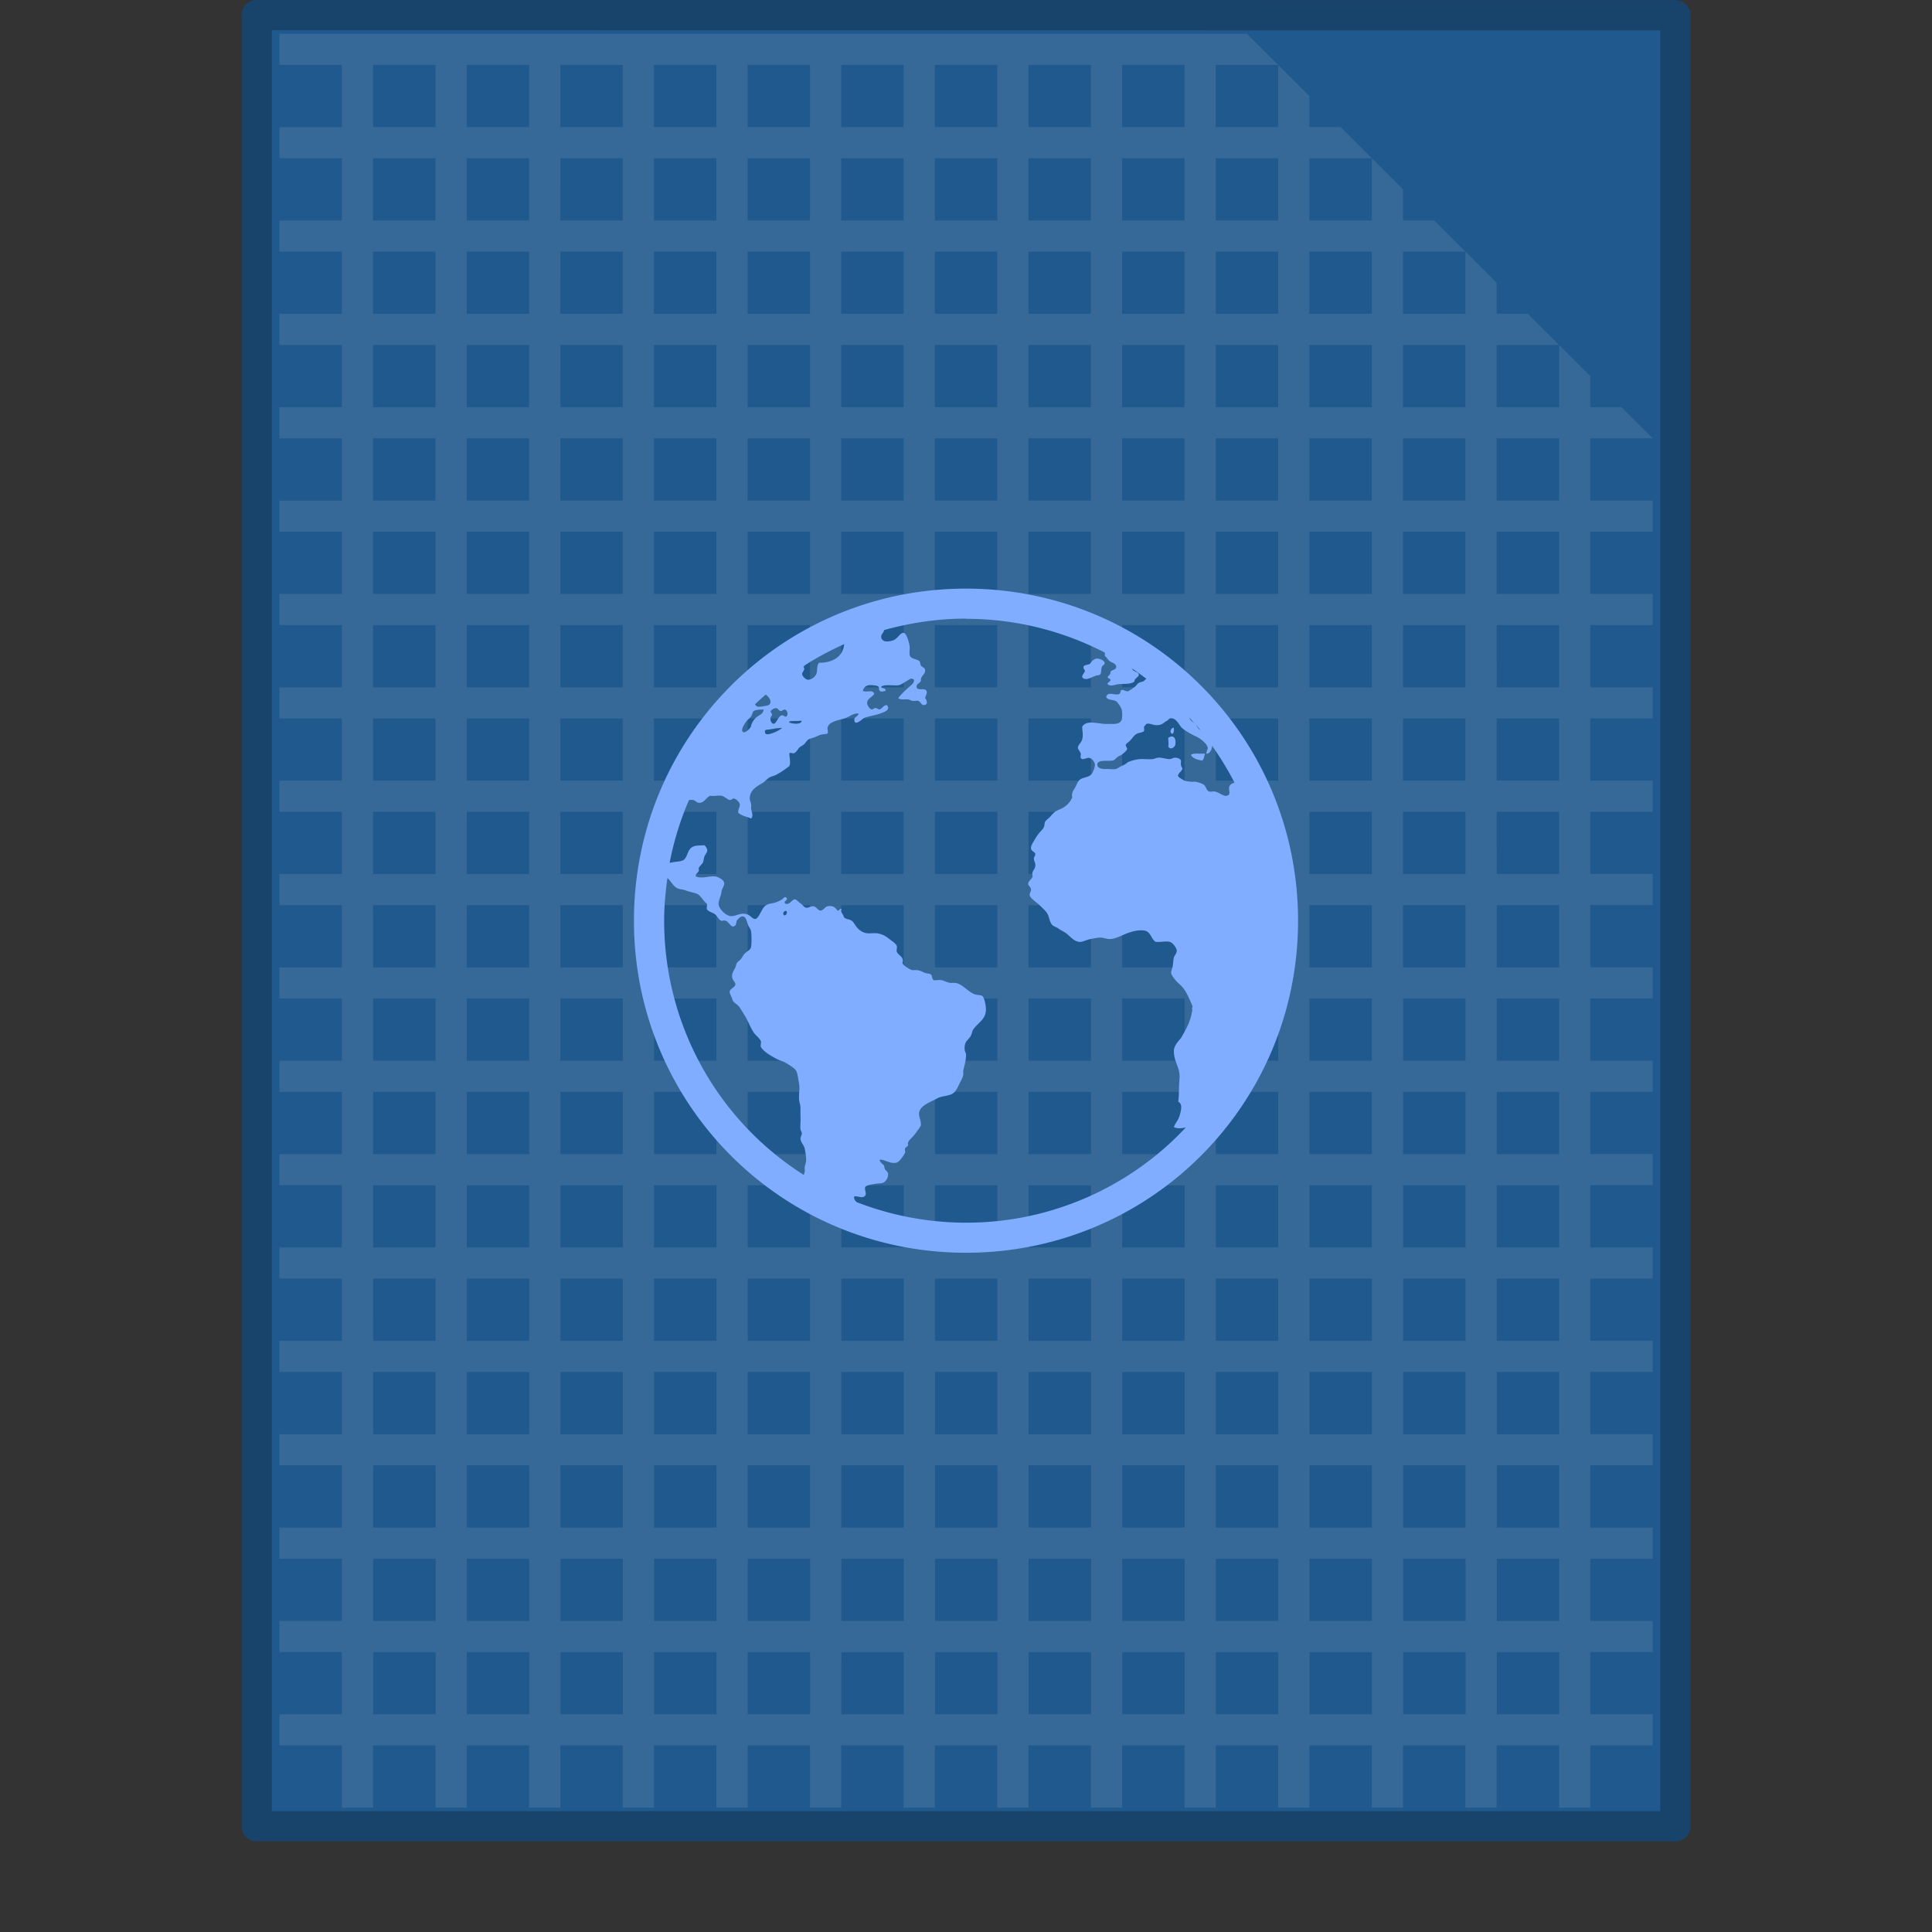 <svg xmlns="http://www.w3.org/2000/svg" width="64" height="64"><rect width="100%" height="100%" fill="#333333" stroke="none"/><rect width="64" height="64" y="-.012" fill="none" opacity=".75" rx="0" ry="0"/><path fill="#f35450" d="M9 1.002H55v59H9.003v-59z" color="#000" overflow="visible"/><path fill="#20598d" stroke="#18436a" stroke-linecap="round" stroke-linejoin="round" stroke-width="1.002" d="m8.5.499 47 .004V60.5H8.502V.499z" color="#000" overflow="visible"/><path fill="#fff" d="M9.256 1.118V2.15h2.068v2.062H9.256v1.03h2.068v2.063H9.256v1.03h2.068v2.062H9.256v1.031h2.068v2.062H9.256v1.03h2.068v2.063H9.256v1.03h2.068v2.062H9.256v1.031h2.068v2.062H9.256v1.031h2.068v2.062H9.256v1.03h2.068v2.062H9.256v1.031h2.068v2.062H9.256v1.031h2.068v2.062H9.256v1.03h2.068v2.063H9.256v1.03h2.068v2.062H9.256v1.031h2.068v2.062H9.256v1.03h2.068v2.063H9.256v1.03h2.068v2.062H9.256v1.031h2.068v2.062H9.256v1.031h2.068v2.062H9.256v1.03h2.068v2.063h1.034v-2.062h2.068v2.062h1.034v-2.062h2.067v2.062h1.034v-2.062h2.068v2.062h1.034v-2.062h2.068v2.062h1.034v-2.062h2.067v2.062h1.034v-2.062h2.068v2.062h1.034v-2.062h2.068v2.062h1.034v-2.062h2.068v2.062h1.033v-2.062h2.068v2.062h1.034v-2.062h2.068v2.062h1.034v-2.062h2.068v2.062h1.034v-2.062h2.067v2.062h1.034v-2.062h2.068v2.062h1.034v-2.062h2.068v-1.031H52.68v-2.062h2.068v-1.03H52.68v-2.063h2.068v-1.03H52.68V48.54h2.068v-1.031H52.68v-2.062h2.068v-1.031H52.68v-2.062h2.068v-1.03H52.68v-2.062h2.068V38.23H52.68v-2.062h2.068v-1.031H52.68v-2.062h2.068v-1.03H52.68v-2.063h2.068v-1.03H52.68V26.89h2.068V25.86H52.68v-2.062h2.068v-1.03H52.68v-2.063h2.068v-1.03H52.68v-2.062h2.068v-1.031H52.68V14.52h2.068l-1.034-1.031H52.68v-1.03l-1.034-1.032v2.062h-2.068v-2.062h2.068l-1.034-1.03h-1.034V9.364l-1.034-1.03v2.061h-2.067V8.335h2.067L47.51 7.304h-1.034V6.273l-1.033-1.031v2.062h-2.068V5.242h2.068L44.409 4.21h-1.034V3.18L42.34 2.15v2.06h-2.068V2.15h2.068l-1.034-1.032H11.324zm3.102 1.031h2.068v2.062h-2.068zm3.102 0h2.067v2.062H15.46zm3.101 0h2.068v2.062h-2.068zm3.102 0h2.068v2.062h-2.068zm3.102 0h2.067v2.062h-2.067zm3.101 0h2.068v2.062h-2.068zm3.102 0h2.068v2.062h-2.068zm3.102 0h2.068v2.062H34.07zm3.101 0h2.068v2.062h-2.068zM12.357 5.242h2.068v2.062h-2.068zm3.102 0h2.068v2.062h-2.068zm3.102 0h2.068v2.062H18.56zm3.102 0h2.067v2.062h-2.067zm3.101 0h2.068v2.062h-2.068zm3.102 0h2.068v2.062h-2.068zm3.102 0h2.067v2.062h-2.067zm3.101 0h2.068v2.062H34.07zm3.102 0h2.068v2.062H37.17zm3.102 0h2.068v2.062h-2.068zM12.358 8.335h2.068v2.061h-2.068zm3.101 0h2.068v2.061H15.46zm3.102 0h2.068v2.061H18.56zm3.102 0h2.068v2.061h-2.068zm3.102 0h2.067v2.061h-2.067zm3.101 0h2.068v2.061h-2.068zm3.102 0h2.068v2.061h-2.068zm3.102 0h2.067v2.061H34.07zm3.101 0h2.068v2.061h-2.068zm3.102 0h2.068v2.061h-2.068zm3.102 0h2.068v2.061h-2.068zm-31.017 3.092h2.068v2.062h-2.068zm3.101 0h2.068v2.062H15.46zm3.102 0h2.068v2.062H18.56zm3.102 0h2.068v2.062h-2.068zm3.102 0h2.067v2.062h-2.067zm3.101 0h2.068v2.062h-2.068zm3.102 0h2.068v2.062h-2.068zm3.102 0h2.067v2.062H34.07zm3.101 0h2.068v2.062h-2.068zm3.102 0h2.068v2.062h-2.068zm3.102 0h2.068v2.062h-2.068zm3.101 0h2.068v2.062h-2.068zM12.357 14.52h2.068v2.062h-2.068zm3.102 0h2.068v2.062h-2.068zm3.102 0h2.068v2.062H18.56zm3.102 0h2.067v2.062h-2.067zm3.101 0h2.068v2.062h-2.068zm3.102 0h2.068v2.062h-2.068zm3.102 0h2.067v2.062h-2.067zm3.101 0h2.068v2.062H34.07zm3.102 0h2.068v2.062H37.17zm3.102 0h2.068v2.062h-2.068zm3.101 0h2.068v2.062h-2.068zm3.102 0h2.068v2.062h-2.068zm3.102 0h2.068v2.062h-2.068zm-37.22 3.093h2.068v2.062h-2.068zm3.102 0h2.067v2.062H15.46zm3.101 0h2.068v2.062h-2.068zm3.102 0h2.068v2.062h-2.068zm3.102 0h2.067v2.062h-2.067zm3.101 0h2.068v2.062h-2.068zm3.102 0h2.068v2.062h-2.068zm3.102 0h2.068v2.062H34.07zm3.101 0h2.068v2.062h-2.068zm3.102 0h2.068v2.062h-2.068zm3.102 0h2.068v2.062h-2.068zm3.102 0h2.067v2.062h-2.067zm3.101 0h2.068v2.062h-2.068zm-37.22 3.093h2.068v2.062h-2.068zm3.102 0h2.068v2.062H15.46zm3.102 0h2.067v2.062h-2.067zm3.101 0h2.068v2.062h-2.068zm3.102 0h2.068v2.062h-2.068zm3.102 0h2.068v2.062h-2.068zm3.101 0h2.068v2.062h-2.068zm3.102 0h2.068v2.062H34.07zm3.102 0h2.068v2.062h-2.068zm3.102 0h2.067v2.062h-2.067zm3.101 0h2.068v2.062h-2.068zm3.102 0h2.068v2.062h-2.068zm3.102 0h2.067v2.062H49.58zm-37.22 3.093h2.067v2.061H12.36zm3.101 0h2.068v2.061H15.46zm3.102 0h2.068v2.061h-2.068zm3.102 0h2.068v2.061h-2.068zm3.101 0h2.068v2.061h-2.068zm3.102 0h2.068v2.061h-2.068zm3.102 0h2.068v2.061h-2.068zm3.102 0h2.067v2.061h-2.067zm3.101 0h2.068v2.061h-2.068zm3.102 0h2.068v2.061h-2.068zm3.102 0h2.067v2.061h-2.067zm3.101 0h2.068v2.061h-2.068zm3.102 0h2.068v2.061h-2.068zm-37.22 3.092h2.068v2.062h-2.068zm3.102 0h2.068v2.062H15.46zm3.101 0h2.068v2.062h-2.068zm3.102 0h2.068v2.062h-2.068zm3.102 0h2.068v2.062h-2.068zm3.102 0h2.067v2.062h-2.067zm3.101 0h2.068v2.062h-2.068zm3.102 0h2.068v2.062H34.07zm3.102 0h2.067v2.062h-2.067zm3.101 0h2.068v2.062h-2.068zm3.102 0h2.068v2.062h-2.068zm3.102 0h2.068v2.062h-2.068zm3.101 0h2.068v2.062H49.58zm-37.22 3.093h2.068v2.062H12.36zm3.102 0h2.068v2.062H15.46zm3.102 0h2.068v2.062h-2.068zm3.102 0h2.067v2.062h-2.067zm3.101 0h2.068v2.062h-2.068zm3.102 0h2.068v2.062h-2.068zm3.102 0h2.067v2.062H30.97zm3.101 0h2.068v2.062h-2.068zm3.102 0h2.068v2.062h-2.068zm3.102 0h2.068v2.062h-2.068zm3.101 0h2.068v2.062h-2.068zm3.102 0h2.068v2.062h-2.068zm3.102 0h2.068v2.062H49.58zm-37.22 3.093h2.068v2.062H12.36zm3.102 0h2.067v2.062h-2.067zm3.101 0h2.068v2.062h-2.068zm3.102 0h2.068v2.062h-2.068zm3.102 0h2.067v2.062h-2.067zm3.101 0h2.068v2.062h-2.068zm3.102 0h2.068v2.062H30.97zm3.102 0h2.068v2.062h-2.068zm3.101 0h2.068v2.062h-2.068zm3.102 0h2.068v2.062h-2.068zm3.102 0h2.068v2.062h-2.068zm3.102 0h2.067v2.062H46.48zm3.101 0h2.068v2.062H49.58zM12.36 36.17h2.068v2.062H12.36zm3.102 0h2.068v2.062h-2.068zm3.102 0h2.067v2.062h-2.067V37.2zm3.101 0h2.068v2.062h-2.068V37.2zm3.102 0h2.068v2.062h-2.068V37.2zm3.102 0h2.068v2.062h-2.068V37.2zm3.101 0h2.068v2.062H30.97V37.2zm3.102 0h2.068v2.062h-2.068V37.2zm3.102 0h2.068v2.062h-2.068V37.2zm3.102 0h2.067v2.062h-2.067V37.2zm3.101 0h2.068v2.062h-2.068V37.2zm3.102 0h2.068v2.062h-2.068V37.2zm3.102 0h2.067v2.062h-2.067zm-37.22 3.093h2.067v2.061h-2.067zm3.101 0h2.068v2.061h-2.068zm3.102 0h2.068v2.061h-2.068zm3.102 0h2.068v2.061h-2.068v-1.03zm3.101 0h2.068v2.061h-2.068v-1.03zm3.102 0h2.068v2.061h-2.068v-1.03zm3.102 0h2.068v2.061H30.97v-1.03zm3.102 0h2.067v2.061h-2.067v-1.03zm3.101 0h2.068v2.061h-2.068v-1.03zm3.102 0h2.068v2.061h-2.068v-1.03zm3.102 0h2.067v2.061h-2.067v-1.03zm3.101 0h2.068v2.061H46.48v-1.03zm3.102 0h2.068v2.061H49.58v-1.03zm-37.22 3.092h2.068v2.062H12.36zm3.102 0h2.068v2.062h-2.068zm3.101 0h2.068v2.062h-2.068zm3.102 0h2.068v2.062h-2.068zm3.102 0h2.068v2.062h-2.068zm3.102 0h2.067v2.062H27.87zm3.101 0h2.068v2.062h-2.068zm3.102 0h2.068v2.062h-2.068zm3.102 0h2.067v2.062h-2.067zm3.101 0h2.068v2.062h-2.068zm3.102 0h2.068v2.062h-2.068zm3.102 0h2.068v2.062H46.48zm3.101 0h2.068v2.062h-2.068zm-37.22 3.093h2.068v2.062h-2.068zm3.102 0h2.068v2.062h-2.068zm3.102 0h2.068v2.062h-2.068zm3.102 0h2.067v2.062h-2.067zm3.101 0h2.068v2.062h-2.068zm3.102 0h2.068v2.062H27.87zm3.102 0h2.067v2.062h-2.067zm3.101 0h2.068v2.062h-2.068zm3.102 0h2.068v2.062h-2.068zm3.102 0h2.068v2.062h-2.068zm3.101 0h2.068v2.062h-2.068zm3.102 0h2.068v2.062H46.48zm3.102 0h2.068v2.062h-2.068zm-37.22 3.093h2.068v2.062h-2.068zm3.102 0h2.067v2.062h-2.067zm3.101 0h2.068v2.062h-2.068zm3.102 0h2.068v2.062h-2.068zm3.102 0h2.067v2.062H24.77zm3.101 0h2.068v2.062H27.87zm3.102 0h2.068v2.062h-2.068zm3.102 0h2.068v2.062h-2.068zm3.101 0h2.068v2.062h-2.068zm3.102 0h2.068v2.062h-2.068zm3.102 0h2.068v2.062h-2.068v-1.031zm3.102 0h2.067v2.062h-2.067v-1.031zm3.101 0h2.068v2.062h-2.068v-1.031zm-37.22 3.093h2.068v2.062h-2.068zm3.102 0h2.068v2.062h-2.068zm3.102 0h2.067v2.062h-2.067zm3.101 0h2.068v2.062h-2.068zm3.102 0h2.068v2.062h-2.068zm3.102 0h2.068v2.062H27.87zm3.101 0h2.068v2.062h-2.068zm3.102 0h2.068v2.062h-2.068zm3.102 0h2.068v2.062h-2.068zm3.102 0h2.067v2.062h-2.067zm3.101 0h2.068v2.062h-2.068zm3.102 0h2.068v2.062H46.48zm3.102 0h2.067v2.062h-2.067zm-37.22 3.093h2.067v2.061h-2.067zm3.101 0h2.068v2.061h-2.068zm3.102 0h2.068v2.061h-2.068zm3.102 0h2.068v2.061h-2.068zm3.101 0h2.068v2.061H24.77zm3.102 0h2.068v2.061H27.87zm3.102 0h2.068v2.061h-2.068zm3.102 0h2.067v2.061h-2.067zm3.101 0h2.068v2.061h-2.068zm3.102 0h2.068v2.061h-2.068zm3.102 0h2.067v2.061H43.38zm3.101 0h2.068v2.061h-2.068zm3.102 0h2.068v2.061h-2.068z" color="#000" opacity=".1"/><path fill="#80adff" d="M32 19.499c-6.094 0-11 4.906-11 11s4.906 11 11 11 11-4.906 11-11-4.906-11-11-11m0 1c1.662 0 3.222.408 4.598 1.119a.609.609 0 0 1 0 .113c.058.026.092.134.189.188.036.02.06.029.094.047.058.032.106.085.094.141-.016.082-.132.079-.188.139.008.116-.064.111-.094.189.018.05.086.034.094.094-.01.064-.118.073-.094.139.108.084.226.014.328 0 .224-.028.423.014.561-.094-.018-.106.153-.138.141-.234-.01-.072-.134-.089-.188-.139-.012-.011-.028-.039-.041-.061.165.108.322.226.48.344-.039.032-.071.072-.111.09-.042.018-.103.023-.141.047-.056.038-.077.097-.141.139-.046.032-.186.141-.234.141-.058 0-.145-.059-.188-.045-.06.018-.026.115-.094.139-.132.048-.376-.104-.422.094.056.114.228.079.328.141.062.04.172.213.188.281a.904.904 0 0 1 0 .328c-.062.16-.238.145-.422.141-.05 0-.095.004-.141 0-.31-.02-.608-.128-.748.094.01.17.038.274 0 .422-.028.108-.147.187-.141.281.002.048.082.122.094.188.008.036-.016.109 0 .141.052.098.189-.016.281 0 .088.014.189.136.189.234 0 .07-.052.213-.096.281-.088.132-.249.116-.375.188-.104.06-.126.179-.188.283-.066.112-.12.168-.094.328a.734.734 0 0 1-.377.375c-.054.024-.138.058-.188.094a.922.922 0 0 0-.141.141c-.07.078-.15.128-.188.188-.028.046-.017.126-.047.188-.044.084-.132.15-.188.234-.026.04-.066.089-.094.141-.064.116-.153.226-.141.328.01.098.135.102.141.188.006.048-.049.087-.047.139.002.076.041.129.047.189.014.148-.066.179-.094.281-.014.048.012.103 0 .141-.024.074-.139.144-.141.232-.002.062.088.101.094.189.004.06-.057.132-.045.188.022.108.244.244.328.328.114.114.231.208.281.328.042.102.063.252.141.328.058.056.16.081.234.139.07.054.158.083.232.141.122.096.275.295.469.281.102-.008.214-.074.328-.094.118-.02.255-.057.375-.045.092.01.187.051.283.045.1-.006.214-.044.328-.094.198-.086.507-.229.795-.188.22.032.223.277.377.375.176.016.327-.034.467 0 .106.026.224.199.234.283.01.086-.082.178-.094.232-.028.116-.027.254-.047.328-.016.058-.047.13-.045.188 0 .052.087.166.141.234.066.084.152.142.232.234.146.168.226.387.328.609.026.056-.024.071 0 .141-.044.336-.155.566-.375.938-.104.12-.236.272-.234.422-.008.36.203.541.188.889-.036.468-.009.547-.045.797.158.08.091.301.045.467-.068.198-.15.245-.188.377.124.054.26.041.398.006a9.96 9.96 0 0 1-7.293 3.158 10.01 10.01 0 0 1-3.482-.631c-.04-.016-.084-.025-.123-.047a.198.198 0 0 1-.094-.188c.104-.044.301.099.377-.047.038-.07-.05-.211 0-.281.036-.048.254-.082.328-.094.106-.018.221-.009.281-.047a.327.327 0 0 0 .141-.281c-.006-.058-.048-.089-.094-.141-.038-.044-.021-.099-.047-.139-.048-.07-.121-.086-.141-.188.144-.028.355.152.563.094.098-.028.235-.236.281-.328.014-.028-.016-.107 0-.141.018-.038.09-.074.096-.094.014-.054-.012-.06 0-.094.036-.102.128-.16.188-.234.046-.056.099-.13.141-.188.048-.062.062-.087.094-.141.03-.182-.091-.307-.047-.467.048-.18.295-.295.469-.377.06-.028.138-.076.188-.094.12-.042.263-.054.375-.094.188-.068.236-.25.328-.422a.85.85 0 0 0 .096-.234c.008-.052-.01-.079 0-.139s.029-.123.045-.189c.022-.086.047-.23.047-.326 0-.08-.045-.117-.047-.189-.014-.26.092-.28.188-.422.048-.07.06-.182.094-.232.162-.24.442-.341.422-.705-.008-.12-.051-.384-.139-.422-.05-.022-.16-.017-.234-.045-.236-.088-.41-.357-.656-.377-.052-.002-.083.002-.141 0-.096-.002-.218-.082-.326-.094-.068-.008-.194.02-.234 0-.062-.03-.044-.154-.094-.188-.04-.028-.127-.025-.189-.047-.098-.038-.167-.086-.281-.094-.036-.002-.101.006-.141 0-.062-.01-.13-.058-.188-.094-.072-.044-.111-.077-.141-.139.066-.216-.143-.251-.188-.377-.02-.058.02-.136 0-.188-.026-.074-.106-.126-.188-.188-.144-.112-.263-.208-.469-.234-.092-.01-.218.008-.328 0a.52.52 0 0 1-.328-.188c-.084-.098-.114-.188-.188-.234-.07-.044-.186-.048-.234-.094-.022-.02-.025-.048-.045-.094-.036-.072-.091-.101-.047-.189-.08-.04-.053.063-.139.047-.078-.11-.152-.175-.328-.141-.08.016-.14.139-.234.141-.078.002-.132-.127-.234-.141-.078-.01-.18.059-.234.047-.086-.016-.11-.089-.188-.141-.058-.038-.155-.141-.188-.139-.1.002-.19.213-.328.139-.068-.086.125-.108.045-.188-.06-.06-.091.015-.139.047a.87.87 0 0 1-.188.094c-.138.052-.22.038-.328.094-.1.052-.131.132-.189.234-.046.084-.118.228-.188.232-.084.006-.158-.107-.234-.139-.23-.1-.371.043-.561.045-.176.002-.43-.256-.422-.422.006-.102.082-.249.094-.375.01-.1.092-.191.094-.283.002-.122-.203-.218-.283-.232-.188-.034-.44.084-.654 0-.04-.068.07-.123.094-.189.014-.038-.014-.052 0-.094.024-.064.109-.12.139-.188.022-.052.025-.124.047-.188.026-.072.088-.136.094-.188.008-.068-.04-.145-.094-.189-.166.01-.281.003-.377.047-.216.098-.157.401-.375.469-.074.024-.197.031-.281.045-.037.007-.078.013-.119.023.14-.726.356-1.424.643-2.084.048 0 .098-.006.131 0 .076.014.123.088.189.094.184.014.223-.154.375-.234.156.022.235-.016.377 0 .096.01.205.135.281.141.064.002.081-.057.141-.047s.177.116.188.188c.01.09-.073.183-.047.283.094.096.288.132.422.188.088-.072.014-.224 0-.328-.002-.046.006-.099 0-.141-.01-.072-.045-.126-.045-.188 0-.286.23-.404.422-.516.082-.048.162-.152.234-.188.102-.05.15-.046.234-.094a2.98 2.98 0 0 0 .422-.283c.054-.13-.006-.294 0-.422.054-.034.081.006.139 0 .092-.02.137-.136.189-.188.03-.03.103-.064.139-.094.092-.072.108-.156.188-.188.028-.01.097-.035.141-.047.06-.016.138-.06.234-.094.062-.022.21-.021.234-.045.03-.03-.008-.143 0-.189.048-.226.407-.25.609-.326.14-.054.266-.171.422-.141-.03.108-.167.104-.141.234.034.182.264-.068.328-.094.122-.052.356-.083.516-.141.14-.05.366-.119.234-.281-.11-.008-.138.099-.234.139-.066.01-.083-.041-.139-.045-.054-.002-.087.055-.141.045s-.133-.124-.141-.188c-.022-.168.166-.204.234-.328-.046-.152-.247-.034-.375-.094a.225.225 0 0 1 .188-.188c.086-.014.276.003.328.045.03.026-.001.099.045.141.052.046.121.01.189 0 .024-.114-.161-.067-.141-.141.136-.088.397-.023.563-.045.096-.014.195-.095.281-.141.08-.046.15-.121.234-.045.024.082-.048.146-.094.188-.154.136-.302.264-.422.422.074.072.204.031.328.045.048.006.089.039.139.047.06.01.141-.01.189 0 .084.02.104.141.188.141.136 0 .123-.142.045-.234.024-.094.081-.168.047-.234-.062-.124-.316.017-.328-.141-.008-.1.105-.112.141-.188-.016-.192.159-.201.139-.375-.01-.072-.089-.073-.139-.141-.026-.036-.017-.115-.047-.141-.104-.088-.316-.064-.328-.232-.006-.1.014-.175 0-.283-.014-.102-.099-.402-.188-.422-.112-.024-.194.172-.328.234a.576.576 0 0 1-.281.047c-.048-.01-.135-.049-.141-.141-.01-.106.074-.122.094-.234.862-.24 1.767-.379 2.707-.379m-4.03.847c-.029.411-.396.624-.828.613-.092.088-.044.253-.094.375-.042.102-.179.197-.281.189-.074-.006-.188-.119-.188-.189 0-.086.119-.134.045-.232.003-.02.03-.041.051-.063a9.92 9.92 0 0 1 1.295-.693m8.348.477c-.037.007-.057.026-.09.045-.076.046-.083.119-.141.141-.082.03-.175.02-.188.094-.01.062.049.083.047.139-.03.074-.078.098-.094.188.102.166.341-.009.467-.045.056-.016.111-.003.141-.047.034-.054.019-.156.045-.232.028-.084.104-.067.094-.141-.008-.074-.157-.153-.281-.141m-10.947 1.193c.097.05.261.275.074.355-.02.01-.28.055-.328.045-.039-.006-.071-.041-.104-.076.115-.112.237-.218.357-.324m.354.447c.048.002.085.09.141.094.054.004.109-.057.141-.047.084.022.125.172.045.234-.066.008-.091-.055-.139-.045-.136.024-.181.289-.283.281-.096-.01-.143-.211-.045-.281.002-.06-.051-.081-.047-.141.03-.038.108-.1.188-.094zm-.467.047c.028 0 .035-.012.045 0-.014.106-.057.139-.139.189a.567.567 0 0 0-.283.375c-.014.054-.164.201-.232.188-.158-.034.058-.329.094-.375.04-.05.093-.085.139-.141s.05-.156.094-.188c.048-.034.199-.051.283-.047zm14.15.268c.063.07.128.138.189.209-.063-.074-.166-.102-.189-.209m-.611.02c.158-.01.256.185.328.281.06.078.23.18.328.234.056.03.126.066.188.094.13.058.369.247.375.375.002.064-.055.129-.045.189.098.016.185-.136.188-.234a.089.089 0 0 0-.018-.053c.283.396.538.812.762 1.248-.088.026-.164.068-.178.154-.02.112.074.261-.094.281-.106.014-.231-.109-.377-.141-.06-.014-.14.016-.188 0-.11-.038-.093-.166-.188-.232a.813.813 0 0 0-.283-.094c-.054-.006-.083.008-.139 0-.068-.008-.178-.013-.234-.047-.054-.034-.173-.095-.188-.141-.022-.074.135-.17.139-.232.004-.048-.035-.069-.045-.141-.008-.044.01-.113 0-.141-.014-.052-.107-.092-.189-.094-.072 0-.126.047-.188.047-.088.002-.265-.057-.375-.047-.066.006-.127.043-.189.047-.174.014-.286-.01-.422 0a1.376 1.376 0 0 0-.375.094c-.046.022-.081.064-.141.094a2.186 2.186 0 0 1-.094.045c-.056.026-.133.082-.188.096-.078.02-.186-.006-.328 0-.102.006-.279-.019-.281-.141-.002-.186.34-.109.516-.141.066-.014.108-.093.188-.139.038-.022.058-.023.094-.047.06-.042.178-.14.188-.188.008-.044-.051-.109-.045-.141.008-.042.085-.085.139-.139.084-.084.13-.18.234-.234.07-.038.202-.038.234-.094.008-.064-.002-.083 0-.141.044-.04.058-.086.094-.094.108-.024.202.051.328.045a.371.371 0 0 0 .188-.045c.048-.032.093-.07.141-.094.052-.028.077-.09.141-.094m-12.514.096h.002c.046-.002.091 0 .141 0s.119-.02.139 0c-.032.132-.318.093-.422.045.006-.05.077-.039.141-.045m13.314.096c.057.067.116.131.172.199-.009-.005-.023-.007-.031-.014-.056-.044-.085-.118-.141-.186m-13.783.139c.034 0 .06-.014.096 0a1.07 1.07 0 0 1-.377.188c-.076.024-.174.037-.188-.047-.016-.104.073-.084.141-.094.088-.01.224-.043.326-.045zm13.03.002c-.066.022-.098.17 0 .188.046-.028.059-.104.047-.188-.026-.028-.027-.008-.047 0m-.045.281c-.032.01-.06.009-.094.045.002.112.022.185 0 .283.064.124.2.037.232-.047.038-.208-.043-.307-.139-.281m.889.563c-.088-.004-.18.003-.232.045.074.12.209.158.375.188.06-.044.066-.156.094-.232-.072 0-.146.004-.234 0zm-17.572 4.119c.113.102.191.273.326.34.05.026.123.033.188.047.052.01.091.029.141.045.106.036.244.058.328.096.128.056.218.262.328.326.006.064-.02.141 0 .189.052.07.15.093.234.139.102.056.136.19.232.234.034.014.089-.016.141 0 .132.04.169.221.283.188.074-.022.082-.116.094-.188.05-.054.11-.141.188-.141.124-.002.142.161.188.283.026.068.076.116.094.188.03.124.026.489 0 .563-.032.092-.158.132-.234.232-.036.048-.066.109-.094.141-.048.06-.103.087-.139.141-.02.03-.029.097-.047.139-.06.128-.144.223-.094.377.02.062.094.114.094.188 0 .088-.174.138-.188.234-.01.07.072.187.094.281.016.07.145.142.188.188.07.078.125.183.189.283.126.194.202.419.326.609.066.098.19.177.234.281.022.052-.02.14 0 .188.072.162.401.342.563.422.076.038.164.056.234.096.106.06.321.187.375.281.048.084.07.288.094.422.03.176-.008.326 0 .516.006.104.047.177.047.281 0 .036.002.105 0 .141-.002.124.01.249 0 .375a1.19 1.19 0 0 0 0 .189c.006.062.041.085.045.139.004.058-.051.143-.045.189.014.126.117.21.141.326.02.092.057.312.045.422-.008.058-.037.125-.045.189-.006.05.008.093 0 .139a.714.714 0 0 1-.029.121 9.967 9.967 0 0 1-4.627-8.432c0-.479.045-.946.109-1.406m3.891 1.096c.096-.044.078.129 0 .141-.074.01-.072-.107 0-.141" color="#000"/></svg>